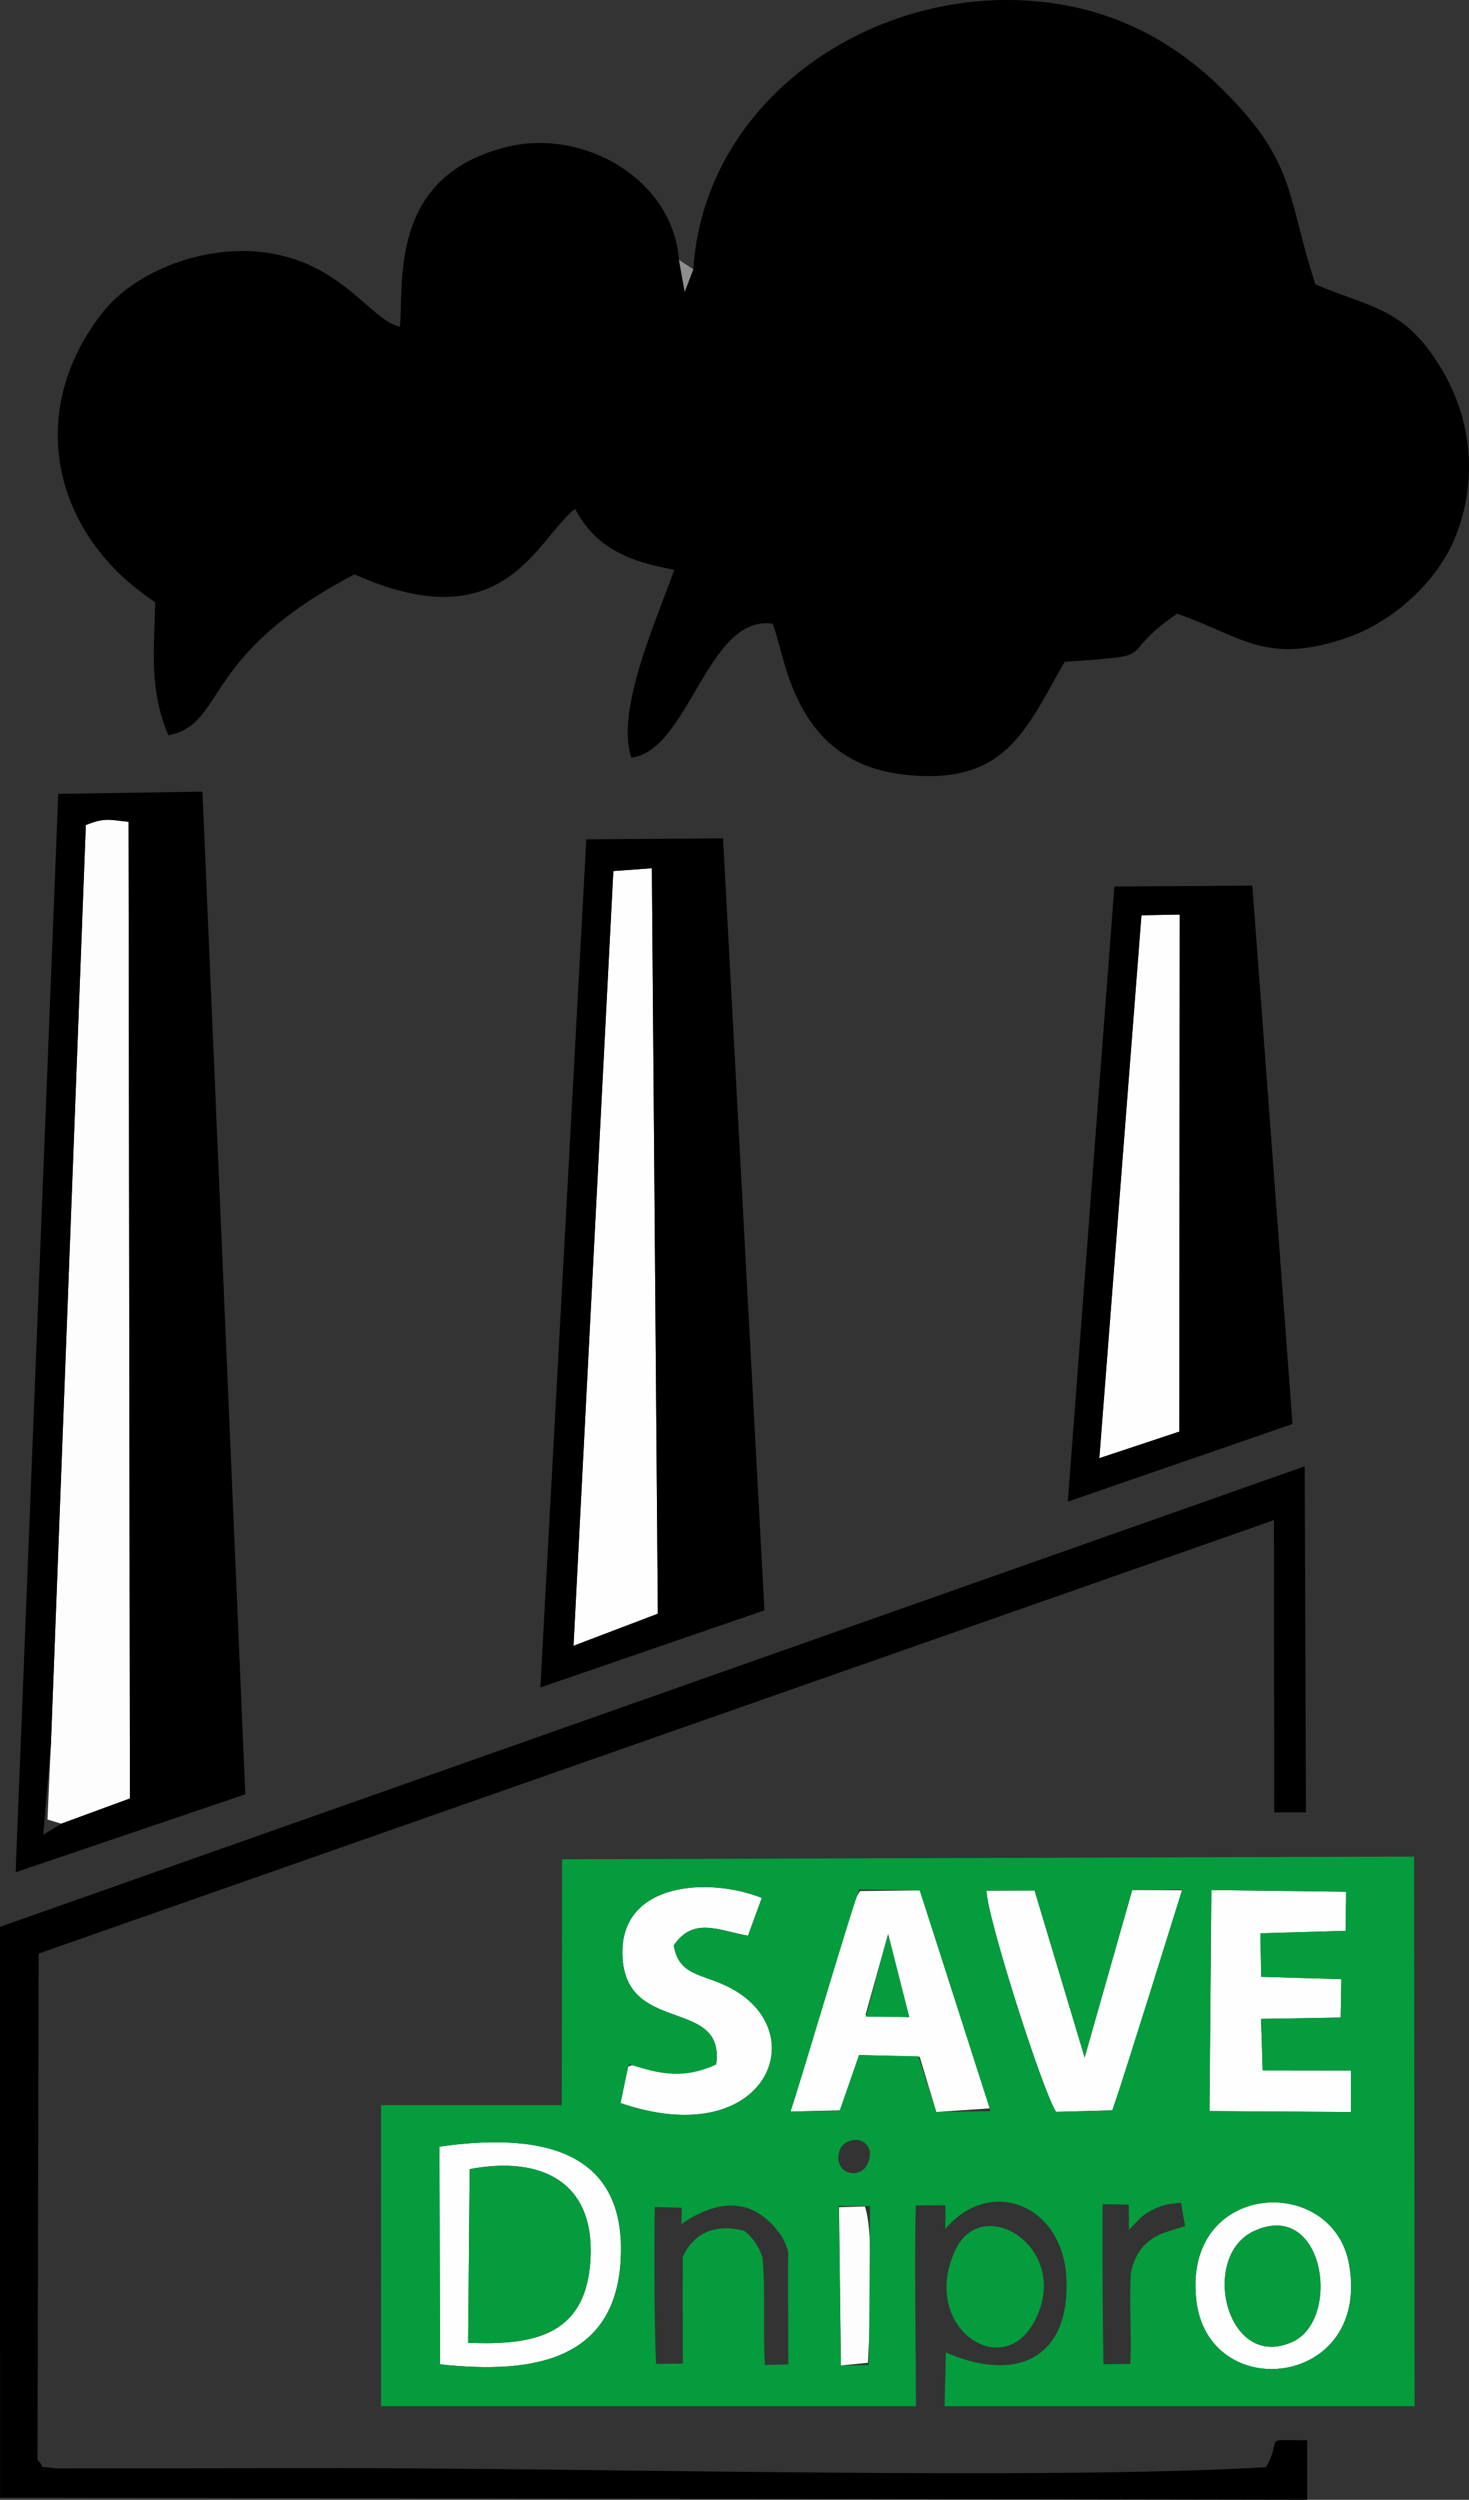 <?xml version="1.0" encoding="UTF-8"?>
<!DOCTYPE svg PUBLIC "-//W3C//DTD SVG 1.1//EN" "http://www.w3.org/Graphics/SVG/1.1/DTD/svg11.dtd">
<!-- Creator: CorelDRAW 2017 -->
<svg xmlns="http://www.w3.org/2000/svg" xml:space="preserve" width="100%" height="100%" version="1.1" style="shape-rendering:geometricPrecision; text-rendering:geometricPrecision; image-rendering:optimizeQuality; fill-rule:evenodd; clip-rule:evenodd"
viewBox="0 0 8138.13 13840.31"
 xmlns:xlink="http://www.w3.org/1999/xlink">
 <rect x="0" y="0" width="8138.13" height="13840.31" fill="#333333" stroke="none"/>
 <defs>
  <style type="text/css">
   <![CDATA[
    .fil3 {fill:black}
    .fil2 {fill:#049C3D}
    .fil4 {fill:#059C3E}
    .fil5 {fill:#8E8E8E}
    .fil1 {fill:#FDFDFD}
    .fil0 {fill:#FEFEFE}
   ]]>
  </style>
 </defs>
 <g id="Layer_x0020_1">
  <g id="_2598256194080">
   <polygon class="fil0" points="3644.4,8934.22 3611.19,4807.1 3397.92,4822.58 3177.26,9111.93 "/>
   <polygon class="fil0" points="6090.25,8073.18 6533.11,7926.17 6535.69,5063.49 6323.62,5067.51 "/>
   <path class="fil0" d="M4920.19 10708.08l116.86 459.67 -242.7 -11.12 125.84 -448.55zm-161.12 669.8l335.79 9.16 92.09 306.24 298.05 -20.32 -389.47 -1206.68 -331.23 3.74c-80.44,109.62 -354.41,1038.75 -384.47,1220.47l275.73 -6.42 103.51 -306.19z"/>
   <polygon class="fil0" points="6700.51,11688.12 7484.37,11693.47 7484.37,11463.34 6995.2,11462.75 6986.1,11177.7 7427.27,11170.3 7431.04,10957.76 6986.97,10944.75 6982.3,10703.74 7454.81,10690.08 7457.34,10473.69 6710.77,10464.3 "/>
   <path class="fil0" d="M6162.17 11683.92c76.29,-225.14 384.49,-1046.43 386.79,-1218.51l-276.56 -1.39 -263.56 927.12 -277.53 -924.47 -266.08 1.07c-0.89,133.84 308.77,1107.71 385.35,1224.63l311.59 -8.45z"/>
   <path class="fil0" d="M3967.62 11429.29c-196.07,96.52 -358.11,-37.07 -488.73,12.39l-41.16 202.07c783.68,268.16 1065.52,-359.14 640.87,-619.08 -169.43,-103.71 -314.1,-69.02 -346.22,-253.48 108.96,-161.82 252.45,-81.12 411.44,-54.26l76.62 -209.01c-289.31,-115.06 -770.98,-88.97 -772.41,298.47 -1.73,469.75 572,242.81 519.59,622.9z"/>
   <path class="fil0" d="M2601.89 12009.52c382.23,-73.33 689.14,59.3 669.85,488.47 -19.3,429.52 -307.08,488.75 -678.26,472.84l8.41 -961.31zm-164.15 1080.64c510.13,55.47 995.24,-13.94 1002.45,-625.75 7.06,-598.87 -512.33,-649.4 -1005.58,-579.59l3.13 1205.34z"/>
   <path class="fil0" d="M6947.61 12352.05c389.53,-179.24 485.54,489.35 212.71,613.58 -365.77,166.55 -517.51,-473.32 -212.71,-613.58zm-320.01 384.06c67.24,579.37 966,483.63 846.6,-197.9 -88.93,-507.64 -923.49,-464.72 -846.6,197.9z"/>
   <path class="fil1" d="M282.22 9652.77l-19.22 421.09 76.61 22.97 380.21 -139.69 -7.68 -5407.2c-109.73,-11.04 -130.77,-24.41 -236.63,18l-193.29 5084.83z"/>
   <path class="fil1" d="M4658.42 13096.36l149.97 -14.78c9.68,-182.97 35.79,-722.97 -17.19,-865.52l-143.16 4.07 10.38 876.23z"/>
   <path class="fil2" d="M4646.94 12213.51l172.93 0.35c-2.14,177.83 -2.91,690.26 -7.08,879.84l-154.37 2.66 -11.48 -882.85zm1980.66 522.6c-76.89,-662.62 757.67,-705.54 846.6,-197.9 119.4,681.53 -779.36,777.27 -846.6,197.9zm-4189.86 354.05l-3.13 -1205.34c493.25,-69.81 1012.64,-19.28 1005.58,579.59 -7.21,611.81 -492.32,681.22 -1002.45,625.75zm3963.97 -863.91c52.87,-19.3 55.78,-23.03 141.15,-30.62l22.23 129.43 -111.91 35.34c-112.24,38.93 -167.23,120.48 -188.53,224.09 -8.92,177.1 4.32,345.49 -2.55,503.47l-149.04 1.88c-4.06,-191.11 -6.57,-713.53 -4.27,-886.2 80.53,1.1 112.87,1.61 144.37,2.55 0.11,22.21 1.43,71.89 1.14,139.81 80.25,-85.71 80.18,-84.69 147.41,-119.75zm-2624.7 -3.08l-1.83 90.33c178.56,-123.24 323.9,-124.43 426.16,-60.02 33.81,21.29 80.25,60.02 102.76,94.25 32.44,34.23 48.79,75.1 62.13,118.28 -1.03,231.18 0.43,468.25 1.32,624.88l-129.96 2.67c-11.43,-194.74 3.56,-398.87 -12.86,-592.82 -17.39,-53.62 -44.52,-103.64 -101.84,-149.9 -187.65,-47.32 -289.95,34.92 -340.31,143.44 -1.14,197.13 -0.49,433.97 0.57,591.7l-148.07 1.85c-10.56,-162.67 -11.52,-683.67 -7.65,-868.57l149.58 3.91zm881.28 -334.11c24.54,-31.7 56.26,-43.55 91.83,-41.08 32.55,2.56 61.76,29.39 69.51,65.03 3.38,182.75 -234.5,139.5 -161.34,-23.95zm-7.14 -202.79l-271.32 4.22c65.34,-194.95 312.85,-1040.29 380.06,-1229.29l335.64 5.08 391.67 1222.11 -300.25 4.89 -98.7 -308.45 -329.18 -6.95 -107.92 308.39zm2059.62 -1221.97l746.57 9.39 -2.53 216.39 -472.51 13.66 4.67 241.01 444.07 13.01 -3.77 212.54 -441.17 7.4 9.1 285.05 489.17 0.59 0 230.13 -783.86 -5.35 10.26 -1223.82zm-2743.15 964.99c52.41,-380.09 -521.32,-153.15 -519.59,-622.9 1.43,-387.44 483.1,-413.53 772.41,-298.47l-76.62 209.01c-158.99,-26.86 -302.48,-107.56 -411.44,54.26 32.12,184.46 176.79,149.77 346.22,253.48 424.65,259.94 142.81,887.24 -640.87,619.08l45.57 -215.3c128.7,38.74 285.54,97.36 484.32,0.84zm2194.55 254.63l-311.59 8.45c-76.58,-116.92 -386.24,-1090.79 -385.35,-1224.63l266.08 -1.07 277.53 924.47 263.56 -927.12 276.56 -3.02c-77.26,247.04 -310.5,997.78 -386.79,1222.92zm-925.52 657.09c250.6,-294.87 650.13,-133.82 670.99,268.83 23.13,446.22 -274.83,586.1 -667.5,414.55l-7.18 297.83 2604.05 0 -2.86 -3043.17 -4720.08 14.75 -2.18 1361.39 -1000.76 0 -0.25 1667.03 2963.34 0c0,-252.88 -9.21,-872.71 -0.4,-1112.43 99.42,1.66 103.44,-0.88 162.97,0.2 1.71,55.55 0.29,56.55 -0.14,131.02z"/>
   <path class="fil2" d="M2593.48 12970.83c371.18,15.91 658.96,-43.32 678.26,-472.84 19.29,-429.17 -287.62,-561.8 -669.85,-488.47l-8.41 961.31z"/>
   <path class="fil2" d="M6947.61 12352.05c-304.8,140.26 -153.06,780.13 212.71,613.58 272.83,-124.23 176.82,-792.82 -212.71,-613.58z"/>
   <path class="fil2" d="M5728.35 12856.98c219.32,-402.17 -282.83,-722.26 -435.25,-400.86 -199.18,419.99 252.98,735.12 435.25,400.86z"/>
   <path class="fil3" d="M3840.98 1490.96l-47.94 124.9 -31.54 -176.82c-34.58,-448.29 -529.08,-731.06 -955.54,-624.99 -646.32,160.74 -569.21,730.6 -590.13,994.32 -167.14,-31.19 -333.61,-385.99 -811.35,-416.6 -309.16,-19.8 -665.51,115.53 -844.64,349.08 -426.44,555.98 -258.44,1228.08 299.99,1593.14 -4.98,262.47 -35.27,483.01 73.12,736.9 324.37,-63.92 168.16,-439.64 1030.92,-891.01 834.18,373.76 1005.96,-193.88 1221.86,-362.57 118.07,222.82 305.18,292.09 549.36,337.1 -89.21,260.19 -327.84,774.46 -237.38,1040.59 319.19,-40.02 421.71,-793.87 781.46,-741.9 72.27,155.89 100.45,762.22 723.88,834.91 567.35,66.15 677.53,-244.9 894.95,-623.61 560.62,-39.7 260.79,-16.78 623.05,-266.61 362.12,125.48 490.73,287.94 943.07,132.2 252.77,-87.02 502.39,-312.31 600.5,-562.2 121.83,-310.33 90.29,-643.53 -80.27,-927.5 -202,-336.31 -381.89,-332.68 -696.89,-465.59 -162.99,-495.37 -102.15,-678.37 -530.42,-1094.36 -320.29,-311.1 -703.66,-473.58 -1153.36,-480.14 -864.28,-12.61 -1705.07,596.83 -1762.7,1490.76z"/>
   <path class="fil3" d="M339.61 10096.83l-100.09 61.39 42.7 -505.45 193.29 -5084.83c105.86,-42.41 126.9,-29.04 236.63,-18l7.68 5407.2 -380.21 139.69zm1019.4 -162.63l-237.57 -5551.26 -798.74 12.34 -236.02 5970.53 1272.33 -431.61z"/>
   <path class="fil3" d="M0.41 13828.38l7241.23 11.93 0 -329.64c-259.95,0.29 -132.14,-24.13 -227.06,148.95 -1228.9,72.17 -3666.67,5.37 -5115.36,5.37l-1589.02 1.63c-131.17,-20.16 -41.03,13.65 -102.6,-47.02l6.46 -2803.58 6764.31 -2371.91 79.23 -27.86 1.72 1618.03 175.61 0 -7.09 -1915.85 -7227.84 2549.68 0.41 3160.27z"/>
   <path class="fil3" d="M3177.26 9111.93l220.66 -4289.35 213.27 -15.48 33.21 4127.12 -467.14 177.71zm1057.59 -196.24l-229.3 -4274.38 -757.39 5.8 -254.5 4695.52 1241.19 -426.94z"/>
   <path class="fil3" d="M6323.62 5067.51l212.07 -4.02 -2.58 2862.68 -442.86 147.01 233.37 -3005.67zm836.73 2816.4l-222.46 -2980.51 -764.29 4.68 -258.09 3405.92 1244.84 -430.09z"/>
   <polygon class="fil4" points="4796.56,11165.45 5037.05,11167.75 4920.19,10708.08 "/>
   <polygon class="fil5" points="3840.98,1490.96 3761.5,1439.04 3793.04,1615.86 "/>
  </g>
 </g>
</svg>
